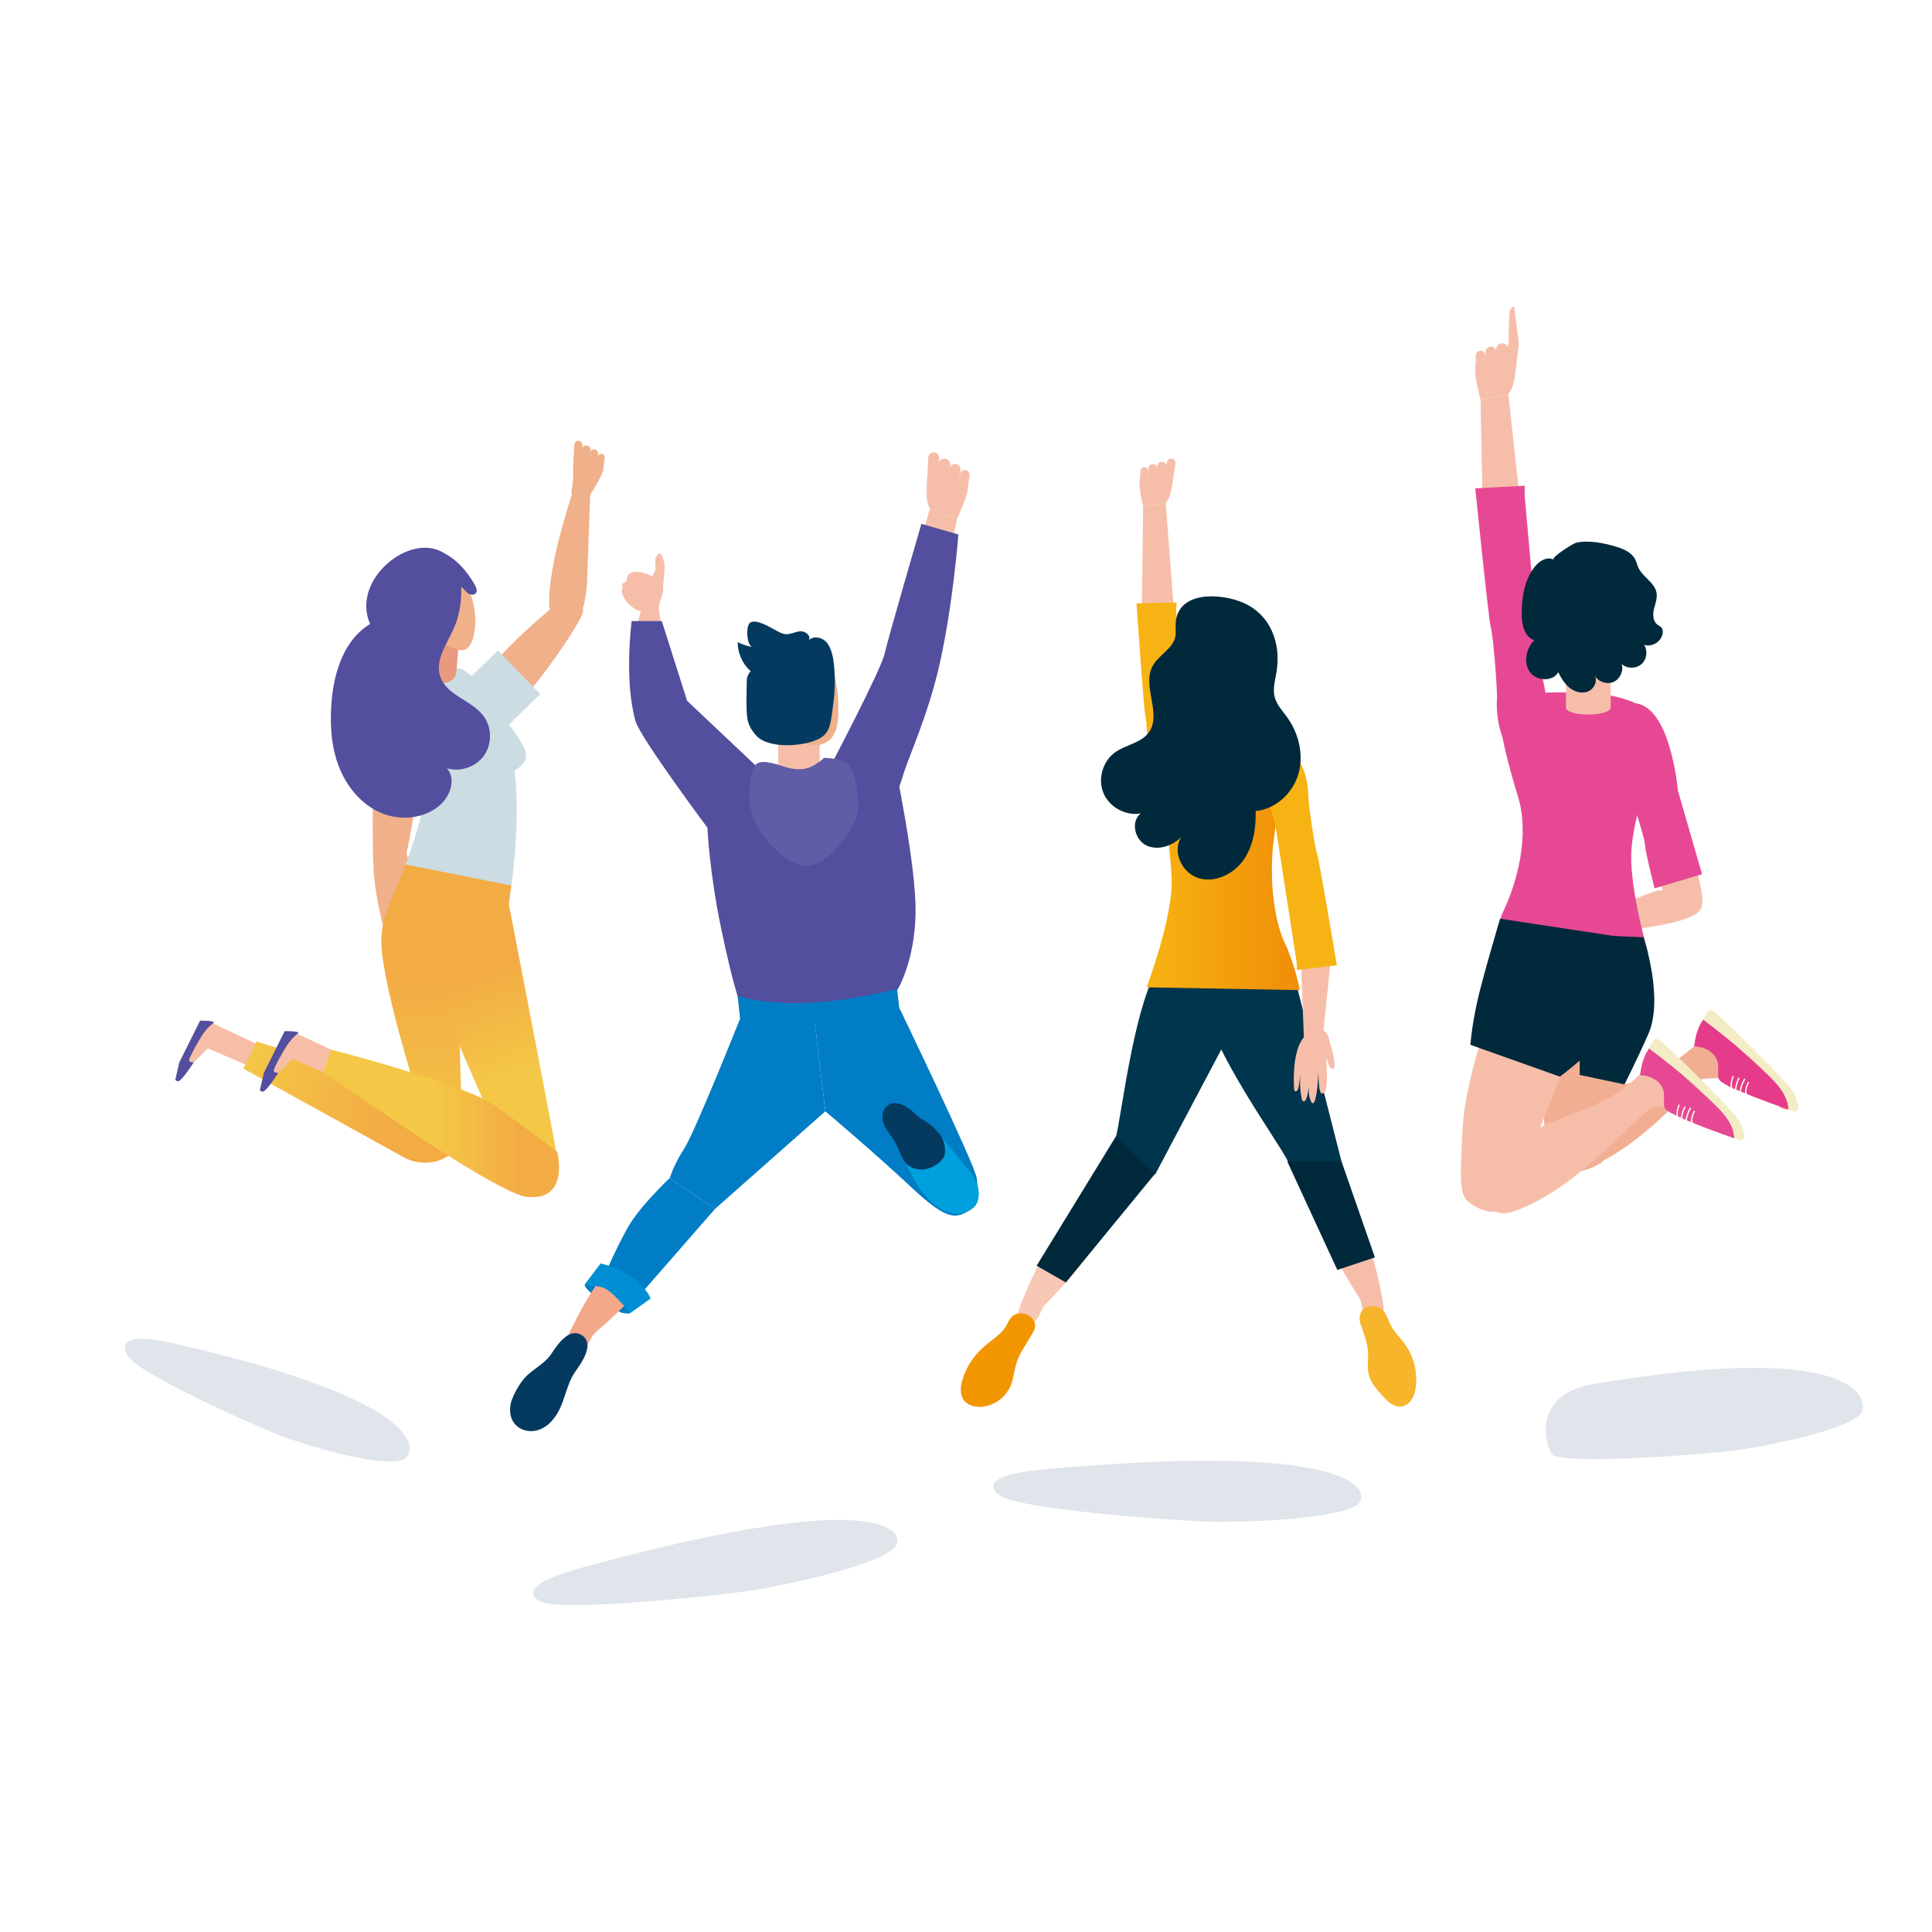 <?xml version="1.0" standalone="no"?><!DOCTYPE svg PUBLIC "-//W3C//DTD SVG 1.1//EN" "http://www.w3.org/Graphics/SVG/1.1/DTD/svg11.dtd"><svg height="1100" node-id="1" sillyvg="true" template-height="1100" template-width="1100" version="1.1" viewBox="0 0 1100 1100" width="1100" xmlns="http://www.w3.org/2000/svg" xmlns:xlink="http://www.w3.org/1999/xlink"><defs node-id="238"><linearGradient gradientUnits="userSpaceOnUse" id="SVGID_1_" node-id="41" spreadMethod="pad" x1="652.827" x2="740.013" y1="490.125" y2="490.125"><stop offset="0.003" stop-color="#f7b313"></stop><stop offset="0.999" stop-color="#f08d08"></stop></linearGradient><linearGradient gradientUnits="userSpaceOnUse" id="SVGID_3_" node-id="150" spreadMethod="pad" x1="242.802" x2="239.063" y1="664.61" y2="551.7"><stop offset="0" stop-color="#f4c846"></stop><stop offset="0.997" stop-color="#f3ab44"></stop></linearGradient><linearGradient gradientTransform="matrix(-0.359 0.933 -0.933 -0.359 297.07 1147.038)" gradientUnits="userSpaceOnUse" id="SVGID_4_" node-id="154" spreadMethod="pad" x1="-445.57" x2="-448.686" y1="346.143" y2="252.011"><stop offset="0" stop-color="#f4c846"></stop><stop offset="0.997" stop-color="#f3ab44"></stop></linearGradient><linearGradient gradientUnits="userSpaceOnUse" id="SVGID_5_" node-id="159" spreadMethod="pad" x1="302.582" x2="267.269" y1="638.613" y2="535.959"><stop offset="0.223" stop-color="#f4c846"></stop><stop offset="0.843" stop-color="#f3ab44"></stop></linearGradient><linearGradient gradientTransform="matrix(-0.329 0.944 -0.944 -0.329 401.07 1041.166)" gradientUnits="userSpaceOnUse" id="SVGID_6_" node-id="166" spreadMethod="pad" x1="-322.238" x2="-349.103" y1="296.054" y2="217.957"><stop offset="0.223" stop-color="#f4c846"></stop><stop offset="0.843" stop-color="#f3ab44"></stop></linearGradient><linearGradient gradientUnits="userSpaceOnUse" id="SVGID_7_" node-id="171" spreadMethod="pad" x1="282.324" x2="268.889" y1="442.521" y2="479.542"><stop offset="0" stop-color="#f4c846"></stop><stop offset="0.997" stop-color="#f3ab44"></stop></linearGradient></defs><g node-id="776"><path d="M 907.08 788.05 C 869.44 794.43 881.01 827.28 884.52 828.70 C 897.10 833.77 971.34 828.11 989.77 825.58 C 1001.28 824.00 1049.10 815.31 1059.15 805.27 C 1064.64 799.80 1063.75 761.47 907.08 788.05 Z" fill="#3b5a80" fill-opacity="0.16" fill-rule="nonzero" group-id="1" node-id="281" stroke="none" target-height="72.3" target-width="195.2" target-x="869.44" target-y="761.47"></path></g><g node-id="777"><g node-id="781"><g node-id="785"><g node-id="796"><path d="M 787.39 741.63 C 787.91 744.60 788.24 748.15 786.00 750.17 C 783.46 752.46 779.13 751.03 777.08 748.29 C 775.03 745.55 775.62 741.54 773.77 738.66 C 763.79 723.05 752.91 704.16 747.74 684.82 C 747.07 682.31 746.60 679.63 747.33 677.14 C 748.06 674.65 750.32 672.43 752.92 672.55 C 754.91 672.64 756.59 673.99 758.03 675.36 C 776.81 693.11 783.11 717.02 787.39 741.63 Z" fill="#f6bea9" fill-rule="nonzero" group-id="2,6,10,21" node-id="292" stroke="none" target-height="80.03" target-width="41.64" target-x="746.6" target-y="672.43"></path><g node-id="818"><path d="M 776.56 747.21 C 774.28 750.70 776.25 755.26 777.74 759.15 C 779.62 764.06 780.66 769.30 780.79 774.56 C 780.86 777.37 780.68 780.21 781.27 782.96 C 781.87 785.71 783.41 788.43 785.96 789.59 C 787.23 790.17 788.66 790.32 790.05 790.43 C 793.18 790.66 796.48 790.65 799.23 789.14 C 803.97 786.53 805.47 780.13 804.12 774.89 C 802.77 769.65 799.24 765.30 795.87 761.07 C 794.13 758.89 792.38 756.69 790.96 754.28 C 789.70 752.16 789.23 748.99 787.77 747.11 C 785.22 743.83 778.93 743.59 776.56 747.21 Z" fill="#f7c7b3" fill-rule="nonzero" group-id="2,6,10,21,43" node-id="296" stroke="none" target-height="47.07" target-width="31.19" target-x="774.28" target-y="743.59"></path><g node-id="838"><path d="M 796.72 795.57 C 797.50 796.89 797.90 798.76 796.80 799.82 C 795.62 800.96 793.54 800.27 792.50 799.00 C 791.46 797.73 791.04 796.07 790.22 794.65 C 789.38 793.19 788.12 792.02 787.07 790.70 C 786.67 790.20 786.29 789.64 786.23 789.00 C 785.88 785.49 790.94 786.42 792.41 787.96 C 794.08 789.71 795.46 793.45 796.72 795.57 Z" fill="#f7c3b0" fill-rule="nonzero" group-id="2,6,10,21,43,63" node-id="300" stroke="none" target-height="15.47" target-width="12.02" target-x="785.88" target-y="785.49"></path><path d="M 799.92 795.29 C 800.46 796.29 801.36 797.46 802.46 797.16 C 803.57 796.85 803.72 795.35 803.64 794.20 C 804.72 794.11 805.53 792.83 805.14 791.81 C 805.04 791.55 804.87 791.30 804.84 791.02 C 804.78 790.47 805.22 790.01 805.46 789.52 C 805.99 788.41 805.46 787.12 805.40 785.90 C 805.35 784.90 805.62 783.92 805.74 782.93 C 806.01 780.71 805.52 778.40 804.36 776.49 C 804.03 776.48 803.85 776.86 803.77 777.18 C 803.43 778.59 803.35 780.04 803.05 781.46 C 802.75 782.87 802.18 784.30 801.07 785.23 C 799.88 786.23 796.55 786.88 796.57 788.78 C 796.58 789.77 797.64 791.06 798.09 791.90 C 798.70 793.02 799.31 794.15 799.92 795.29 Z" fill="#f7c3b0" fill-rule="nonzero" group-id="2,6,10,21,43,63" node-id="302" stroke="none" target-height="20.98" target-width="9.46" target-x="796.55" target-y="776.48"></path></g></g><path d="M 778.76 743.98 C 781.95 742.84 785.76 744.04 787.93 746.65 C 789.68 748.76 790.37 751.53 791.57 754.00 C 793.60 758.15 797.09 761.38 799.80 765.12 C 804.83 772.06 807.14 780.93 806.13 789.45 C 805.82 792.02 805.21 794.60 803.80 796.78 C 802.40 798.95 800.11 800.66 797.53 800.87 C 793.41 801.21 790.01 797.89 787.23 794.84 C 783.80 791.07 780.25 787.06 779.16 782.09 C 778.36 778.40 779.01 774.56 778.91 770.78 C 778.75 764.85 776.60 759.55 774.70 754.04 C 773.31 750.04 774.24 745.60 778.76 743.98 Z" fill="#f7b52c" fill-rule="nonzero" group-id="2,6,10,21" node-id="306" stroke="none" target-height="58.37" target-width="33.83" target-x="773.31" target-y="742.84"></path></g><g node-id="797"><path d="M 580.95 743.20 C 579.84 746.01 578.80 749.41 580.58 751.84 C 582.61 754.60 587.14 754.08 589.70 751.81 C 592.26 749.54 592.50 745.50 594.89 743.05 C 607.83 729.78 622.31 713.49 631.28 695.60 C 632.45 693.28 633.45 690.75 633.24 688.16 C 633.03 685.57 631.26 682.95 628.70 682.53 C 626.74 682.21 624.81 683.20 623.12 684.24 C 601.14 697.83 590.12 719.97 580.95 743.20 Z" fill="#f7c8b5" fill-rule="nonzero" group-id="2,6,10,22" node-id="311" stroke="none" target-height="72.39" target-width="54.65" target-x="578.8" target-y="682.21"></path><g node-id="819"><path d="M 588.12 752.30 C 589.60 756.20 586.70 760.23 584.41 763.71 C 581.52 768.11 579.39 773.00 578.14 778.11 C 577.47 780.84 577.04 783.66 575.87 786.21 C 574.70 788.77 572.61 791.10 569.86 791.69 C 568.49 791.98 567.07 791.83 565.69 791.63 C 562.59 791.19 559.36 790.47 557.00 788.41 C 552.93 784.85 552.84 778.27 555.27 773.45 C 557.71 768.62 562.08 765.12 566.29 761.72 C 568.46 759.97 570.63 758.18 572.54 756.14 C 574.22 754.34 575.36 751.34 577.19 749.82 C 580.38 747.15 586.58 748.26 588.12 752.30 Z" fill="#f7c7b3" fill-rule="nonzero" group-id="2,6,10,22,44" node-id="315" stroke="none" target-height="44.83" target-width="36.76" target-x="552.84" target-y="747.15"></path><g node-id="839"><path d="M 558.09 795.23 C 557.04 796.35 556.25 798.09 557.11 799.36 C 558.02 800.72 560.20 800.49 561.49 799.48 C 562.78 798.46 563.54 796.93 564.65 795.72 C 565.79 794.48 567.26 793.60 568.57 792.54 C 569.07 792.13 569.56 791.67 569.76 791.06 C 570.85 787.70 565.71 787.53 563.94 788.72 C 561.92 790.07 559.77 793.42 558.09 795.23 Z" fill="#f7c3b0" fill-rule="nonzero" group-id="2,6,10,22,44,64" node-id="319" stroke="none" target-height="13.19" target-width="14.6" target-x="556.25" target-y="787.53"></path><path d="M 555.02 794.26 C 554.28 795.12 553.15 796.08 552.14 795.54 C 551.12 795.00 551.30 793.51 551.62 792.40 C 550.58 792.08 550.07 790.66 550.67 789.75 C 550.82 789.51 551.04 789.31 551.13 789.05 C 551.31 788.53 550.97 787.99 550.84 787.45 C 550.56 786.26 551.35 785.11 551.68 783.93 C 551.94 782.97 551.89 781.95 551.98 780.95 C 552.19 778.72 553.16 776.57 554.70 774.95 C 555.02 775.01 555.12 775.42 555.13 775.75 C 555.16 777.20 554.93 778.64 554.92 780.08 C 554.91 781.53 555.17 783.04 556.05 784.19 C 557.00 785.42 560.12 786.77 559.69 788.62 C 559.47 789.59 558.16 790.62 557.54 791.34 C 556.70 792.31 555.86 793.29 555.02 794.26 Z" fill="#f7c3b0" fill-rule="nonzero" group-id="2,6,10,22,44,64" node-id="321" stroke="none" target-height="21.13" target-width="10.05" target-x="550.07" target-y="774.95"></path></g></g><path d="M 586.26 749.34 C 588.22 750.62 589.57 752.93 589.35 755.26 C 589.21 756.66 588.54 757.95 587.84 759.18 C 584.58 764.92 580.45 770.29 578.55 776.62 C 577.37 780.55 577.10 784.74 575.61 788.55 C 573.00 795.20 566.52 800.16 559.42 800.93 C 555.50 801.36 551.11 800.36 548.77 797.19 C 546.31 793.85 546.82 789.19 548.06 785.23 C 550.29 778.12 554.54 771.66 560.18 766.81 C 564.43 763.15 569.56 760.26 572.51 755.49 C 573.48 753.92 574.19 752.18 575.26 750.67 C 577.80 747.09 582.71 747.01 586.26 749.34 Z" fill="#f29600" fill-rule="nonzero" group-id="2,6,10,22" node-id="325" stroke="none" target-height="54.35" target-width="43.26" target-x="546.31" target-y="747.01"></path></g><g node-id="798"><path d="M 732.88 539.95 L 763.79 661.22 C 763.79 661.22 737.54 671.22 733.23 661.19 C 728.94 651.16 679.82 584.99 685.32 561.36 C 690.82 537.72 732.88 539.95 732.88 539.95 Z" fill="#00354e" fill-rule="nonzero" group-id="2,6,10,23" node-id="330" stroke="none" target-height="133.5" target-width="83.97" target-x="679.82" target-y="537.72"></path><path d="M 716.25 558.07 L 657.71 668.68 C 657.71 668.68 631.54 658.46 635.09 648.13 C 638.64 637.82 646.70 555.80 666.64 541.99 C 686.59 528.17 716.25 558.07 716.25 558.07 Z" fill="#00354e" fill-rule="nonzero" group-id="2,6,10,23" node-id="332" stroke="none" target-height="140.51" target-width="84.71" target-x="631.54" target-y="528.17"></path><path d="M 763.79 661.22 L 782.81 715.91 L 761.41 723.04 L 732.88 661.22 Z" fill="#00293c" fill-rule="nonzero" group-id="2,6,10,23" node-id="334" stroke="none" target-height="61.82" target-width="49.93" target-x="732.88" target-y="661.22"></path><path d="M 657.58 668.35 L 606.86 730.18 L 590.21 720.66 L 635.39 646.95 Z" fill="#00293c" fill-rule="nonzero" group-id="2,6,10,23" node-id="336" stroke="none" target-height="83.23" target-width="67.37" target-x="590.21" target-y="646.95"></path></g></g><g node-id="786"><g node-id="799"><g node-id="820"><path d="M 663.73 286.32 L 650.85 288.50 L 650.06 351.31 L 651.74 352.85 C 655.77 356.55 662.23 355.38 664.70 350.50 L 668.29 346.56 L 663.73 286.32 Z" fill="#f6bea9" fill-rule="nonzero" group-id="2,6,11,24,45" node-id="346" stroke="none" target-height="70.23" target-width="18.23" target-x="650.06" target-y="286.32"></path><g node-id="840"><path d="M 668.08 271.46 C 668.08 271.46 667.29 277.80 666.30 281.37 C 665.31 284.94 663.72 286.32 663.72 286.32 L 650.84 288.50 C 650.84 288.50 648.86 279.78 648.86 276.41 C 648.86 273.04 648.86 272.45 650.05 271.46 C 651.24 270.47 663.52 269.28 665.31 269.48 C 667.09 269.67 668.08 271.46 668.08 271.46 Z" fill="#f6bea9" fill-rule="nonzero" group-id="2,6,11,24,45,65" node-id="350" stroke="none" target-height="19.22" target-width="19.22" target-x="648.86" target-y="269.28"></path><path d="M 663.08 271.58 L 667.90 272.35 L 669.25 263.90 C 669.46 262.57 668.56 261.32 667.22 261.11 L 667.22 261.11 C 665.89 260.90 664.64 261.80 664.43 263.14 L 663.08 271.58 Z" fill="#f6bea9" fill-rule="nonzero" group-id="2,6,11,24,45,65" node-id="352" stroke="none" target-height="11.45" target-width="6.38" target-x="663.08" target-y="260.9"></path><path d="M 648.76 276.22 L 653.05 276.53 L 653.65 268.30 C 653.74 267.11 652.85 266.08 651.66 266.00 L 651.66 266.00 C 650.47 265.91 649.44 266.80 649.36 267.99 L 648.76 276.22 Z" fill="#f6bea9" fill-rule="nonzero" group-id="2,6,11,24,45,65" node-id="354" stroke="none" target-height="10.62" target-width="4.98" target-x="648.76" target-y="265.91"></path><path d="M 658.21 273.05 L 663.65 273.48 L 664.25 265.83 C 664.37 264.33 663.25 263.02 661.74 262.90 L 661.74 262.90 C 660.24 262.78 658.93 263.90 658.81 265.41 L 658.21 273.05 Z" fill="#f6bea9" fill-rule="nonzero" group-id="2,6,11,24,45,65" node-id="356" stroke="none" target-height="10.7" target-width="6.16" target-x="658.21" target-y="262.78"></path><path d="M 653.15 274.34 L 658.04 274.80 L 658.78 266.88 C 658.91 265.53 657.92 264.33 656.57 264.21 L 656.57 264.21 C 655.22 264.08 654.02 265.07 653.90 266.42 L 653.15 274.34 Z" fill="#f6bea9" fill-rule="nonzero" group-id="2,6,11,24,45,65" node-id="358" stroke="none" target-height="10.72" target-width="5.76" target-x="653.15" target-y="264.08"></path></g></g><path d="M 674.20 427.47 L 669.71 347.70 L 669.89 343.08 L 647.08 343.52 C 647.08 343.52 651.28 405.11 652.16 408.12 C 653.03 411.12 654.34 436.94 653.83 441.54 C 653.32 446.13 653.41 469.26 668.67 467.54 C 683.94 465.83 674.20 427.47 674.20 427.47 Z" fill="#f7b313" fill-rule="nonzero" group-id="2,6,11,24" node-id="362" stroke="none" target-height="126.18" target-width="36.86" target-x="647.08" target-y="343.08"></path></g><path d="M 689.13 416.52 C 689.13 416.52 716.32 417.36 722.85 419.79 C 729.38 422.21 729.01 452.60 725.63 475.17 C 722.24 497.74 724.92 522.74 731.37 536.62 C 737.82 550.50 740.02 563.73 740.02 563.73 L 652.83 562.14 C 652.83 562.14 667.81 522.46 667.09 500.91 C 666.37 479.35 658.74 430.30 659.04 425.45 C 659.33 420.60 683.14 416.72 689.13 416.52 Z" fill="url(#SVGID_1_)" fill-rule="nonzero" group-id="2,6,11" node-id="365" stroke="none" target-height="147.21" target-width="87.19" target-x="652.83" target-y="416.52"></path><path d="M 742.56 595.74 L 753.07 591.15 L 758.90 534.85 L 757.34 533.20 C 753.58 529.22 747.05 529.94 744.24 534.64 L 740.38 538.32 L 742.56 595.74 Z" fill="#f6bea9" fill-rule="nonzero" group-id="2,6,11,25,46,66" node-id="373" stroke="none" target-height="66.52" target-width="18.52" target-x="740.38" target-y="529.22"></path><path d="M 736.78 619.81 C 736.81 620.38 736.93 621.08 737.46 621.29 C 738.26 621.62 738.90 620.58 739.15 619.76 C 739.82 617.52 739.94 613.94 740.61 611.69 C 739.74 616.15 740.37 622.13 741.38 626.56 C 744.15 629.50 745.19 619.31 745.60 615.27 C 745.07 619.47 744.61 624.03 746.76 627.68 C 749.18 630.73 750.52 617.30 750.59 610.14 C 750.78 614.01 750.86 622.50 752.45 622.48 C 756.91 623.79 755.28 608.54 755.09 601.97 C 755.45 603.62 756.74 607.12 757.37 607.78 C 759.67 610.23 760.12 606.47 759.80 604.45 C 758.92 598.78 757.81 595.74 756.31 590.20 C 756.16 589.66 754.94 587.82 754.54 587.42 C 754.07 586.95 753.38 586.80 752.72 586.72 C 736.63 584.84 736.20 608.74 736.78 619.81 Z" fill="#f6bea9" fill-rule="nonzero" group-id="2,6,11,25,46" node-id="376" stroke="none" target-height="45.89" target-width="23.92" target-x="736.2" target-y="584.84"></path><path d="M 726.00 468.71 L 738.22 547.67 L 738.49 552.29 L 761.15 549.63 C 761.15 549.63 750.98 488.74 749.81 485.83 C 748.65 482.92 744.84 457.36 744.90 452.73 C 744.96 448.11 742.62 425.10 727.60 428.29 C 712.58 431.48 726.00 468.71 726.00 468.71 Z" fill="#f7b313" fill-rule="nonzero" group-id="2,6,11,25" node-id="379" stroke="none" target-height="127.19" target-width="48.57" target-x="712.58" target-y="425.1"></path></g><path d="M 726.84 382.32 C 726.10 387.06 724.56 391.90 725.68 396.57 C 726.77 401.14 730.20 404.70 732.94 408.52 C 739.55 417.75 742.42 429.93 739.21 440.82 C 736.00 451.71 726.22 460.74 714.92 461.75 C 715.17 471.54 713.59 481.78 707.91 489.77 C 702.23 497.75 691.73 502.83 682.36 499.96 C 673.00 497.08 667.14 484.77 672.55 476.60 C 667.36 481.76 659.08 484.51 652.53 481.26 C 645.97 478.01 643.68 467.57 649.51 463.15 C 640.94 464.67 631.65 459.62 628.28 451.59 C 624.91 443.57 627.80 433.39 634.89 428.34 C 641.02 423.97 649.75 423.08 654.13 416.96 C 661.62 406.49 650.15 390.77 656.15 379.38 C 659.51 373.00 667.76 369.53 669.18 362.46 C 669.70 359.88 669.18 357.21 669.38 354.59 C 670.80 335.95 695.82 337.84 707.96 343.23 C 723.08 349.92 729.46 365.61 726.84 382.32 Z" fill="#00293c" fill-rule="nonzero" group-id="2,6,12" node-id="385" stroke="none" target-height="166.88" target-width="117.51" target-x="624.91" target-y="335.95"></path></g><g node-id="782"><path d="M 542.44 614.77 C 542.49 614.82 542.54 614.87 542.59 614.92" fill="#f7c7b3" fill-rule="nonzero" group-id="2,7" node-id="391" stroke="none" target-height="0.15" target-width="0.15" target-x="542.44" target-y="614.77"></path><g node-id="788"><g node-id="801"><g node-id="822"><g node-id="842"><path d="M 353.35 747.19 C 354.26 747.58 357.70 748.14 358.61 747.74 C 359.49 747.35 358.73 746.46 358.66 745.50 C 358.59 744.54 358.14 743.65 357.68 742.81 C 355.13 738.12 352.02 733.50 347.46 730.76 C 344.71 729.11 341.36 728.29 338.17 728.70 C 336.89 728.87 333.64 730.01 333.01 731.27 C 332.59 732.10 334.11 733.89 335.36 735.08 C 340.99 740.40 345.81 743.94 353.35 747.19 Z" fill="#007dc5" fill-rule="nonzero" group-id="2,7,13,26,47,67" node-id="401" stroke="none" target-height="19.85" target-width="26.9" target-x="332.59" target-y="728.29"></path><g node-id="851"><path d="M 324.71 757.66 C 323.34 760.44 321.97 763.84 323.60 766.49 C 325.44 769.49 330.13 769.34 332.95 767.23 C 335.77 765.12 336.36 760.99 339.01 758.68 C 353.40 746.17 369.63 730.69 380.35 713.10 C 381.74 710.82 382.99 708.31 382.99 705.63 C 382.99 702.96 381.41 700.12 378.81 699.47 C 376.82 698.98 374.77 699.83 372.95 700.76 C 349.26 712.84 336.09 734.61 324.71 757.66 Z" fill="#f3a88a" fill-rule="nonzero" group-id="2,7,13,26,47,67,76" node-id="405" stroke="none" target-height="70.51" target-width="61.02" target-x="321.97" target-y="698.98"></path><g node-id="853"><path d="M 333.78 766.32 C 334.49 770.22 331.75 774.35 329.14 777.76 C 325.86 782.06 323.31 786.93 321.65 792.08 C 320.76 794.83 320.12 797.69 318.73 800.23 C 317.34 802.77 315.03 805.01 312.17 805.41 C 310.74 805.61 309.30 805.35 307.89 805.05 C 304.74 804.37 301.48 803.40 299.21 801.11 C 295.29 797.16 294.54 789.51 298.53 785.62 C 302.52 781.73 307.03 778.14 311.59 774.96 C 313.94 773.32 315.41 771.07 317.51 769.11 C 319.37 767.38 320.76 764.39 322.74 762.96 C 326.21 760.47 332.98 761.94 333.78 766.32 Z" fill="#f7c7b3" fill-rule="nonzero" group-id="2,7,13,26,47,67,76,78" node-id="409" stroke="none" target-height="45.14" target-width="39.95" target-x="294.54" target-y="760.47"></path><g node-id="855"><path d="M 299.82 808.20 C 298.67 809.27 297.73 811.00 298.51 812.37 C 299.35 813.84 301.60 813.76 302.99 812.81 C 304.39 811.86 305.28 810.34 306.50 809.18 C 307.76 807.99 309.34 807.19 310.75 806.20 C 311.29 805.82 311.83 805.38 312.08 804.77 C 313.45 801.40 308.18 800.85 306.28 801.95 C 304.13 803.18 301.68 806.47 299.82 808.20 Z" fill="#f7c3b0" fill-rule="nonzero" group-id="2,7,13,26,47,67,76,78,80" node-id="413" stroke="none" target-height="12.99" target-width="15.72" target-x="297.73" target-y="800.85"></path><path d="M 296.74 806.99 C 295.91 807.82 294.69 808.72 293.69 808.09 C 292.68 807.46 292.97 805.94 293.39 804.83 C 292.35 804.43 291.92 802.93 292.60 802.04 C 292.78 801.81 293.01 801.62 293.12 801.35 C 293.34 800.83 293.03 800.25 292.94 799.68 C 292.74 798.44 293.64 797.31 294.05 796.12 C 294.39 795.15 294.41 794.10 294.58 793.09 C 294.96 790.82 296.11 788.68 297.81 787.13 C 298.14 787.21 298.21 787.65 298.19 787.98 C 298.12 789.47 297.77 790.93 297.66 792.41 C 297.55 793.89 297.70 795.47 298.52 796.71 C 299.40 798.04 302.51 799.65 301.93 801.52 C 301.63 802.50 300.21 803.46 299.52 804.16 C 298.61 805.10 297.68 806.04 296.74 806.99 Z" fill="#f7c3b0" fill-rule="nonzero" group-id="2,7,13,26,47,67,76,78,80" node-id="415" stroke="none" target-height="21.59" target-width="10.59" target-x="291.92" target-y="787.13"></path></g></g></g><path d="M 421.37 580.01 C 421.37 580.01 395.52 644.82 389.70 653.72 C 383.87 662.62 381.32 670.74 381.32 670.74 L 407.20 688.21 L 469.91 632.74 L 463.29 577.19 L 421.37 580.01 Z" fill="#007dc5" fill-rule="nonzero" group-id="2,7,13,26,47,67" node-id="420" stroke="none" target-height="111.02" target-width="88.59" target-x="381.32" target-y="577.19"></path><path d="M 381.32 670.74 C 381.32 670.74 364.39 686.63 357.50 698.78 C 350.61 710.93 343.67 727.35 343.67 727.35 L 360.00 742.24 L 407.20 688.20 L 381.32 670.74 Z" fill="#007dc5" fill-rule="nonzero" group-id="2,7,13,26,47,67" node-id="422" stroke="none" target-height="71.5" target-width="63.53" target-x="343.67" target-y="670.74"></path><path d="M 341.94 719.37 C 341.94 719.37 351.70 721.33 360.19 727.56 C 368.67 733.79 370.44 739.32 370.44 739.32 L 358.71 747.73 C 358.71 747.73 348.49 734.14 342.39 732.83 C 336.29 731.53 332.90 731.32 332.90 731.32 L 341.94 719.37 Z" fill="#008fd4" fill-rule="nonzero" group-id="2,7,13,26,47,67" node-id="424" stroke="none" target-height="28.36" target-width="37.54" target-x="332.9" target-y="719.37"></path><path d="M 332.16 760.85 C 334.74 762.88 334.61 766.45 334.37 767.68 C 333.08 774.51 327.34 780.60 325.70 783.92 C 321.11 793.22 320.90 801.64 313.92 809.30 C 311.30 812.18 307.73 814.28 303.86 814.74 C 299.99 815.20 295.86 813.88 293.28 810.96 C 289.93 807.16 289.70 801.34 291.56 796.62 C 293.42 791.91 296.66 786.20 300.42 782.81 C 304.18 779.42 309.86 776.11 312.97 772.11 C 315.67 768.63 323.42 753.98 332.16 760.85 Z" fill="#053a60" fill-rule="nonzero" group-id="2,7,13,26,47,67" node-id="426" stroke="none" target-height="61.22" target-width="45.04" target-x="289.7" target-y="753.98"></path></g></g><g node-id="823"><path d="M 463.30 577.18 L 510.35 570.31 C 510.35 570.31 555.56 664.03 556.09 670.76 C 556.61 677.50 559.58 684.88 552.18 689.06 C 544.78 693.25 540.46 696.25 519.31 676.40 C 498.16 656.55 469.92 632.73 469.92 632.73 L 463.30 577.18 Z" fill="#007dc5" fill-rule="nonzero" group-id="2,7,13,26,48" node-id="432" stroke="none" target-height="125.94" target-width="96.28" target-x="463.3" target-y="570.31"></path><g node-id="843"><path d="M 529.63 683.71 C 533.40 687.46 538.19 690.50 543.48 690.94 C 548.78 691.38 554.54 688.68 556.51 683.74 C 557.85 680.38 557.30 676.50 555.83 673.19 C 554.36 669.88 552.05 667.03 549.77 664.23 C 544.35 657.58 538.94 650.93 533.52 644.27 C 526.62 635.80 511.98 644.16 513.58 654.21 C 515.15 664.06 522.68 676.81 529.63 683.71 Z" fill="#009fde" fill-rule="nonzero" group-id="2,7,13,26,48,68" node-id="436" stroke="none" target-height="55.58" target-width="45.87" target-x="511.98" target-y="635.8"></path><g node-id="852"><g node-id="854"><path d="M 506.78 645.19 C 508.71 647.85 510.91 650.40 512.08 653.48 C 512.76 655.27 513.14 657.31 514.55 658.61 C 516.21 660.14 518.87 660.12 520.92 659.17 C 522.97 658.22 524.55 656.51 526.08 654.84 C 527.65 653.13 529.22 651.42 530.78 649.71 C 532.15 648.22 533.62 646.31 533.02 644.38 C 532.62 643.09 531.41 642.25 530.27 641.52 C 525.49 638.42 514.63 628.13 508.66 628.99 C 499.81 630.27 504.14 640.66 506.78 645.19 Z" fill="#f7c7b3" fill-rule="nonzero" group-id="2,7,13,26,48,68,77,79" node-id="442" stroke="none" target-height="32.01" target-width="33.81" target-x="499.81" target-y="628.13"></path><path d="M 524.42 657.78 C 524.28 657.55 524.10 657.33 523.90 657.15 C 520.90 654.43 515.58 657.50 518.11 661.29 C 520.66 665.12 526.94 661.86 524.42 657.78 Z" fill="#f7c7b3" fill-rule="nonzero" group-id="2,7,13,26,48,68,77,79" node-id="444" stroke="none" target-height="10.69" target-width="11.36" target-x="515.58" target-y="654.43"></path><path d="M 523.55 655.86 C 523.93 656.38 524.35 656.91 524.91 657.23 C 526.24 658.01 528.17 657.32 528.78 655.91 C 529.39 654.50 528.64 652.68 527.24 652.03 C 526.42 651.65 525.41 651.66 524.62 652.12 C 523.84 652.58 523.32 653.49 523.39 654.39" fill="#f7c7b3" fill-rule="nonzero" group-id="2,7,13,26,48,68,77,79" node-id="446" stroke="none" target-height="6.36" target-width="6.07" target-x="523.32" target-y="651.65"></path><path d="M 527.83 651.82 C 528.10 652.19 528.39 652.56 528.79 652.79 C 529.73 653.34 531.08 652.86 531.51 651.86 C 531.94 650.87 531.41 649.58 530.43 649.13 C 529.85 648.86 529.14 648.87 528.59 649.19 C 528.04 649.51 527.67 650.15 527.73 650.79" fill="#f7c7b3" fill-rule="nonzero" group-id="2,7,13,26,48,68,77,79" node-id="448" stroke="none" target-height="4.48" target-width="4.27" target-x="527.67" target-y="648.86"></path><path d="M 530.16 649.25 C 530.43 649.62 530.72 649.99 531.12 650.22 C 532.06 650.77 533.41 650.29 533.84 649.29 C 534.27 648.30 533.74 647.01 532.76 646.56 C 532.18 646.29 531.47 646.30 530.92 646.62 C 530.37 646.94 530.00 647.58 530.06 648.22" fill="#f7c7b3" fill-rule="nonzero" group-id="2,7,13,26,48,68,77,79" node-id="450" stroke="none" target-height="4.48" target-width="4.27" target-x="530" target-y="646.29"></path><path d="M 530.81 646.66 C 531.08 647.03 531.37 647.40 531.77 647.63 C 532.71 648.18 534.06 647.70 534.49 646.70 C 534.92 645.71 534.39 644.42 533.41 643.97 C 532.83 643.70 532.12 643.71 531.57 644.03 C 531.02 644.35 530.65 644.99 530.71 645.63" fill="#f7c7b3" fill-rule="nonzero" group-id="2,7,13,26,48,68,77,79" node-id="452" stroke="none" target-height="4.48" target-width="4.27" target-x="530.65" target-y="643.7"></path></g><path d="M 503.45 640.70 C 505.05 644.09 507.70 646.87 509.53 650.15 C 512.12 654.79 513.22 660.60 517.49 663.77 C 520.33 665.87 524.67 666.36 528.08 665.41 C 531.49 664.46 534.60 662.50 536.80 659.74 C 538.33 657.81 539.01 653.37 536.11 647.28 C 535.05 645.06 529.83 639.99 526.28 638.01 C 523.61 636.52 522.75 635.90 520.61 633.72 C 518.46 631.54 515.77 629.76 512.91 628.68 C 504.71 625.60 500.19 633.81 503.45 640.70 Z" fill="#053a60" fill-rule="nonzero" group-id="2,7,13,26,48,68,77" node-id="455" stroke="none" target-height="40.76" target-width="38.82" target-x="500.19" target-y="625.6"></path></g></g></g></g><g node-id="802"><g node-id="824"><path d="M 365.20 346.78 C 364.50 348.78 358.18 371.15 360.69 384.58 C 363.20 398.01 365.46 405.63 365.46 405.63 L 388.02 395.65 C 388.02 395.65 377.10 359.66 376.17 353.95 C 375.24 348.24 374.93 345.89 374.93 345.89 L 365.20 346.78 Z" fill="#f6bea9" fill-rule="nonzero" group-id="2,7,13,27,49" node-id="465" stroke="none" target-height="59.74" target-width="29.84" target-x="358.18" target-y="345.89"></path><g node-id="844"><path d="M 373.28 317.84 C 372.96 319.14 373.12 322.53 373.35 323.19 C 373.59 323.86 370.86 329.17 370.86 329.17 L 377.56 333.95 C 377.56 333.95 378.46 324.08 378.43 322.29 C 378.40 320.50 377.09 315.91 375.96 315.26 C 374.84 314.61 373.50 316.94 373.28 317.84 Z" fill="#f6bea9" fill-rule="nonzero" group-id="2,7,13,27,49,69" node-id="469" stroke="none" target-height="19.34" target-width="7.6" target-x="370.86" target-y="314.61"></path><path d="M 355.90 331.54 C 355.55 331.77 355.09 331.82 354.75 332.08 C 353.77 332.84 354.65 334.44 354.32 335.64 C 354.22 336.02 353.99 336.36 353.94 336.74 C 353.88 337.15 354.02 337.56 354.17 337.94 C 355.53 341.43 358.03 344.46 361.20 346.45 C 362.21 347.08 363.30 347.62 364.47 347.85 C 365.45 348.04 366.46 348.00 367.45 347.95 C 370.02 347.81 372.58 347.55 375.12 347.16 C 374.86 344.34 376.18 341.66 377.00 338.96 C 377.83 336.26 378.04 332.95 376.04 330.95 C 375.40 330.31 374.60 329.88 373.80 329.45 C 371.32 328.12 368.82 326.77 366.08 326.10 C 363.80 325.54 360.23 325.25 358.18 326.73 C 356.49 327.95 357.45 330.51 355.90 331.54 Z" fill="#f6bea9" fill-rule="nonzero" group-id="2,7,13,27,49,69" node-id="471" stroke="none" target-height="22.79" target-width="24.27" target-x="353.77" target-y="325.25"></path></g></g><g node-id="825"><path d="M 529.51 289.53 L 544.82 295.58 L 529.39 373.23 L 526.92 374.69 C 520.98 378.20 513.33 375.07 511.55 368.40 L 508.15 362.60 L 529.51 289.53 Z" fill="#f6bea9" fill-rule="nonzero" group-id="2,7,13,27,50" node-id="477" stroke="none" target-height="88.67" target-width="36.67" target-x="508.15" target-y="289.53"></path><g node-id="845"><path d="M 528.02 270.06 C 528.02 270.06 527.34 278.08 527.63 282.74 C 527.92 287.40 529.51 289.52 529.51 289.52 L 544.82 295.57 C 544.82 295.57 549.54 285.34 550.42 281.19 C 551.30 277.04 551.46 276.30 550.25 274.77 C 549.04 273.24 534.21 268.56 531.96 268.34 C 529.71 268.13 528.02 270.06 528.02 270.06 Z" fill="#f6bea9" fill-rule="nonzero" group-id="2,7,13,27,50,70" node-id="481" stroke="none" target-height="27.44" target-width="24.12" target-x="527.34" target-y="268.13"></path><path d="M 534.15 271.53 L 528.01 271.22 L 528.55 260.45 C 528.64 258.75 530.08 257.45 531.78 257.53 L 531.78 257.53 C 533.48 257.62 534.78 259.06 534.70 260.76 L 534.15 271.53 Z" fill="#f6bea9" fill-rule="nonzero" group-id="2,7,13,27,50,70" node-id="483" stroke="none" target-height="14.08" target-width="6.77" target-x="528.01" target-y="257.45"></path><path d="M 550.60 280.98 L 545.22 280.25 L 546.63 269.94 C 546.83 268.46 548.20 267.42 549.68 267.62 L 549.68 267.62 C 551.16 267.82 552.20 269.19 552.00 270.67 L 550.60 280.98 Z" fill="#f6bea9" fill-rule="nonzero" group-id="2,7,13,27,50,70" node-id="485" stroke="none" target-height="13.56" target-width="6.98" target-x="545.22" target-y="267.42"></path><path d="M 539.78 274.61 L 532.96 273.72 L 534.22 264.13 C 534.47 262.25 536.19 260.92 538.07 261.17 L 538.07 261.17 C 539.95 261.42 541.28 263.14 541.03 265.03 L 539.78 274.61 Z" fill="#f6bea9" fill-rule="nonzero" group-id="2,7,13,27,50,70" node-id="487" stroke="none" target-height="13.69" target-width="8.32" target-x="532.96" target-y="260.92"></path><path d="M 545.68 277.52 L 539.54 276.81 L 540.69 266.86 C 540.89 265.16 542.42 263.95 544.12 264.14 L 544.12 264.14 C 545.82 264.34 547.03 265.87 546.84 267.57 L 545.68 277.52 Z" fill="#f6bea9" fill-rule="nonzero" group-id="2,7,13,27,50,70" node-id="489" stroke="none" target-height="13.57" target-width="7.49" target-x="539.54" target-y="263.95"></path></g></g><g node-id="826"><g node-id="846"><path d="M 376.81 353.60 L 391.20 398.99 L 433.35 438.80 L 402.77 471.24 C 402.77 471.24 364.53 420.00 361.85 410.62 C 355.21 387.37 359.64 353.60 359.64 353.60 L 376.81 353.60 Z" fill="#534e9e" fill-rule="nonzero" group-id="2,7,13,27,51,71" node-id="497" stroke="none" target-height="117.64" target-width="78.14" target-x="355.21" target-y="353.6"></path><path d="M 524.62 298.24 L 545.66 304.33 C 545.66 304.33 542.72 343.38 535.14 377.40 C 528.69 406.35 517.69 430.24 515.12 438.52 C 509.52 456.54 505.41 463.86 505.41 463.86 L 472.59 436.64 C 472.59 436.64 501.46 381.78 503.59 372.43 C 505.71 363.07 524.62 298.24 524.62 298.24 Z" fill="#534e9e" fill-rule="nonzero" group-id="2,7,13,27,51,71" node-id="499" stroke="none" target-height="165.62" target-width="73.07" target-x="472.59" target-y="298.24"></path><path d="M 396.73 438.32 L 509.11 433.31 C 509.11 433.31 521.65 491.98 521.29 519.67 C 520.93 547.36 510.91 563.68 510.91 563.68 L 491.53 572.40 L 421.09 570.60 C 421.09 570.60 417.30 560.78 410.57 528.53 C 403.84 496.28 402.77 471.24 402.77 471.24 L 396.73 438.32 Z" fill="#534e9e" fill-rule="nonzero" group-id="2,7,13,27,51,71" node-id="501" stroke="none" target-height="139.09" target-width="124.92" target-x="396.73" target-y="433.31"></path></g></g></g><g node-id="803"><g node-id="827"><path d="M 443.06 418.55 L 466.68 418.55 L 466.68 445.12 L 443.06 445.12 Z" fill="#f6bea9" fill-rule="nonzero" group-id="2,7,13,28,52" node-id="510" stroke="none" target-height="26.57" target-width="23.62" target-x="443.06" target-y="418.55"></path><path d="M 466.56 445.22 C 466.56 446.90 461.31 448.26 454.83 448.26 C 448.35 448.26 443.10 446.90 443.10 445.22 C 443.10 443.54 448.35 442.18 454.83 442.18 C 461.31 442.18 466.56 443.54 466.56 445.22 Z" fill="#f6bea9" fill-rule="nonzero" group-id="2,7,13,28,52" node-id="512" stroke="none" target-height="6.08" target-width="23.46" target-x="443.1" target-y="442.18"></path></g><path d="M 476.83 411.82 C 476.11 416.60 473.89 422.14 467.44 423.86 C 459.97 425.86 452.37 421.32 448.17 416.65 C 439.71 407.26 427.88 370.56 453.43 366.61 C 478.29 362.77 478.27 402.27 476.83 411.82 Z" fill="#efb08a" fill-rule="nonzero" group-id="2,7,13,28" node-id="515" stroke="none" target-height="63.09" target-width="50.41" target-x="427.88" target-y="362.77"></path><path d="M 428.53 368.37 C 425.57 367.90 422.68 366.96 420.00 365.59 C 419.98 371.85 422.75 378.06 427.38 382.11 C 426.09 383.55 425.23 385.51 425.19 387.47 C 424.83 408.81 424.44 411.77 430.53 418.74 C 437.21 426.38 456.46 425.07 465.20 421.15 C 472.18 418.02 472.74 413.31 473.94 404.57 C 475.16 395.72 475.85 389.23 474.84 378.64 C 474.45 374.55 473.48 369.50 471.05 366.24 C 468.62 362.98 463.44 361.61 460.59 364.49 C 461.88 361.88 458.44 359.21 455.61 359.43 C 452.78 359.64 450.11 361.28 447.28 361.06 C 445.26 360.90 443.43 359.81 441.63 358.83 C 438.80 357.30 430.35 352.11 427.01 354.57 C 424.53 356.41 425.02 367.81 428.53 368.37 Z" fill="#053a60" fill-rule="nonzero" group-id="2,7,13,28" node-id="517" stroke="none" target-height="74.27" target-width="55.87" target-x="419.98" target-y="352.11"></path></g><g node-id="804"><path d="M 443.97 485.88 C 448.72 490.23 454.97 493.72 461.34 492.74 C 465.49 492.10 469.14 489.64 472.30 486.87 C 480.13 480.01 489.48 467.31 488.63 456.93 C 486.97 436.45 484.39 432.20 469.25 431.47 C 463.53 436.45 458.11 439.72 448.21 437.01 C 444.05 435.87 434.86 432.08 430.86 434.80 C 427.19 437.29 426.42 451.65 426.62 455.47 C 427.27 467.85 434.77 477.47 443.97 485.88 Z" fill="#605da6" fill-rule="nonzero" group-id="2,7,13,29" node-id="522" stroke="none" target-height="62.25" target-width="63.06" target-x="426.42" target-y="431.47"></path></g><path d="M 419.99 567.14 C 419.99 567.14 436.97 572.35 462.06 570.88 C 487.16 569.40 510.77 562.99 510.77 562.99 L 512.00 573.84 C 512.00 573.84 483.27 582.41 461.50 583.15 C 439.73 583.89 421.37 580.01 421.37 580.01 L 419.99 567.14 Z" fill="#007dc5" fill-rule="nonzero" group-id="2,7,13,30" node-id="527" stroke="none" target-height="20.9" target-width="92.01" target-x="419.99" target-y="562.99"></path></g></g><g node-id="783"><g node-id="789"><g node-id="806"><g node-id="828"><path d="M 265.19 414.90 C 253.09 401.13 296.89 359.55 316.76 344.22 C 321.65 340.45 329.15 341.48 331.98 346.96 C 333.52 349.94 317.04 373.13 317.04 373.13 C 317.04 373.13 278.37 429.89 265.19 414.90 Z" fill="#efb08a" fill-rule="nonzero" group-id="2,8,14,31,53" node-id="540" stroke="none" target-height="89.44" target-width="80.43" target-x="253.09" target-y="340.45"></path><path d="M 319.93 354.53 C 313.37 351.29 312.45 347.99 312.66 340.68 C 313.37 315.60 327.92 274.66 327.92 274.66 L 336.15 278.08 L 334.20 331.95 C 334.21 331.95 333.26 361.10 319.93 354.53 Z" fill="#efb08a" fill-rule="nonzero" group-id="2,8,14,31,53" node-id="542" stroke="none" target-height="86.44" target-width="23.7" target-x="312.45" target-y="274.66"></path></g><g node-id="829"><path d="M 326.63 260.19 C 326.63 260.19 326.16 265.75 326.37 269.18 C 326.58 272.61 325.26 281.08 325.26 281.08 L 335.78 282.19 C 335.78 282.19 342.50 271.46 343.15 268.40 C 343.80 265.34 343.91 264.80 343.02 263.67 C 342.13 262.54 331.19 259.09 329.53 258.93 C 327.87 258.76 326.63 260.19 326.63 260.19 Z" fill="#efb08a" fill-rule="nonzero" group-id="2,8,14,31,54" node-id="547" stroke="none" target-height="23.43" target-width="18.65" target-x="325.26" target-y="258.76"></path><path d="M 331.15 261.27 L 326.62 261.04 L 327.02 253.09 C 327.08 251.84 328.15 250.88 329.40 250.94 L 329.40 250.94 C 330.65 251.00 331.61 252.07 331.55 253.32 L 331.15 261.27 Z" fill="#efb08a" fill-rule="nonzero" group-id="2,8,14,31,54" node-id="549" stroke="none" target-height="10.39" target-width="4.99" target-x="326.62" target-y="250.88"></path><path d="M 343.28 268.24 L 339.31 267.70 L 340.35 260.10 C 340.50 259.01 341.51 258.24 342.60 258.39 L 342.60 258.39 C 343.70 258.54 344.46 259.55 344.31 260.64 L 343.28 268.24 Z" fill="#efb08a" fill-rule="nonzero" group-id="2,8,14,31,54" node-id="551" stroke="none" target-height="10" target-width="5.15" target-x="339.31" target-y="258.24"></path><path d="M 335.30 263.54 L 330.27 262.88 L 331.20 255.80 C 331.38 254.41 332.66 253.43 334.04 253.62 L 334.04 253.62 C 335.43 253.80 336.41 255.08 336.22 256.46 L 335.30 263.54 Z" fill="#efb08a" fill-rule="nonzero" group-id="2,8,14,31,54" node-id="553" stroke="none" target-height="10.11" target-width="6.14" target-x="330.27" target-y="253.43"></path><path d="M 339.65 265.69 L 335.12 265.17 L 335.97 257.83 C 336.12 256.58 337.25 255.68 338.50 255.83 L 338.50 255.83 C 339.75 255.97 340.65 257.11 340.50 258.36 L 339.65 265.69 Z" fill="#efb08a" fill-rule="nonzero" group-id="2,8,14,31,54" node-id="555" stroke="none" target-height="10.01" target-width="5.53" target-x="335.12" target-y="255.68"></path></g></g><g node-id="807"><path d="M 226.31 392.16 C 212.07 398.39 211.71 452.11 212.39 488.93 C 212.52 495.83 220.16 500.79 226.70 498.62 C 230.26 497.44 235.18 466.04 235.18 466.04 C 235.18 466.04 246.74 383.22 226.31 392.16 Z" fill="#efb08a" fill-rule="nonzero" group-id="2,8,14,32" node-id="561" stroke="none" target-height="117.57" target-width="35.03" target-x="211.71" target-y="383.22"></path><g node-id="830"><path d="M 220.00 478.90 C 213.42 482.07 212.47 485.37 212.61 492.67 C 213.09 517.73 227.25 558.78 227.25 558.78 L 235.50 555.44 L 234.05 501.59 C 234.05 501.60 233.37 472.46 220.00 478.90 Z" fill="#efb08a" fill-rule="nonzero" group-id="2,8,14,32,55" node-id="565" stroke="none" target-height="86.32" target-width="23.03" target-x="212.47" target-y="472.46"></path><g node-id="847"><path d="M 239.25 553.52 L 244.85 561.35 C 244.85 561.35 245.38 568.46 245.85 571.47 C 246.33 574.49 246.45 576.59 246.45 576.59 C 246.45 576.59 245.57 577.10 244.42 575.54 C 243.27 573.98 241.96 570.16 242.14 569.46 C 242.32 568.77 238.76 575.92 238.76 575.92 L 231.65 574.64 C 231.65 574.64 227.34 575.65 226.64 572.35 C 225.94 569.05 225.40 571.95 224.92 565.82 C 224.44 559.69 225.23 558.22 226.21 556.70 C 227.20 555.18 228.28 552.88 228.69 550.17 C 229.10 547.46 221.34 510.22 221.34 510.22 L 231.86 538.49 L 239.25 553.52 Z" fill="#efb08a" fill-rule="nonzero" group-id="2,8,14,32,55,72" node-id="569" stroke="none" target-height="66.88" target-width="25.11" target-x="221.34" target-y="510.22"></path><path d="M 242.08 576.49 C 242.07 576.96 242.04 577.46 241.77 577.84 C 241.27 578.55 239.85 578.42 239.26 577.79 C 238.66 577.16 238.69 575.89 238.50 574.97 C 238.39 575.61 238.79 577.55 238.08 578.10 C 237.56 578.50 235.82 578.10 235.49 577.53 C 235.16 576.96 235.15 575.89 235.09 574.97 C 235.10 575.85 234.53 577.62 233.81 577.61 C 232.97 577.60 232.02 577.75 231.48 576.97 C 230.93 576.19 230.88 575.15 230.83 574.20 C 230.91 575.29 230.28 576.97 229.56 577.36 C 228.84 577.74 228.23 577.64 227.49 577.28 C 226.35 576.73 225.79 575.45 225.43 574.24 C 224.05 569.67 224.17 565.57 224.77 560.83 C 224.92 559.68 227.92 553.33 228.70 552.47 C 229.60 551.48 228.26 555.55 229.57 555.83 C 230.88 556.11 232.04 556.87 233.13 557.66 C 235.35 559.30 237.41 561.20 238.97 563.48 C 240.25 565.35 242.28 566.45 242.64 568.70 C 242.79 569.63 242.69 569.73 242.76 570.63 C 242.86 572.02 242.13 575.09 242.08 576.49 Z" fill="#efb08a" fill-rule="nonzero" group-id="2,8,14,32,55,72" node-id="571" stroke="none" target-height="27.07" target-width="18.81" target-x="224.05" target-y="551.48"></path></g></g></g><path d="M 225.62 385.43 C 225.62 385.43 257.69 376.74 264.26 381.66 C 279.34 392.97 274.59 388.90 287.82 418.41 C 301.05 447.92 289.71 514.53 289.71 514.53 L 227.51 501.34 C 227.51 501.34 248.54 449.62 240.40 439.44 C 232.26 429.26 219.03 401.78 219.03 401.78 L 225.62 385.43 Z" fill="#ccdce3" fill-rule="nonzero" group-id="2,8,14" node-id="576" stroke="none" target-height="137.79" target-width="82.02" target-x="219.03" target-y="376.74"></path><path d="M 250.38 402.58 L 283.49 370.39 L 307.60 395.19 L 274.49 427.38 Z" fill="#ccdce3" fill-rule="nonzero" group-id="2,8,14,33" node-id="580" stroke="none" target-height="56.993" target-width="57.224" target-x="250.376" target-y="370.386"></path><path d="M 297.17 423.42 C 298.47 425.60 299.71 428.01 299.53 430.55 C 299.19 435.31 294.28 438.20 289.97 440.25 C 288.85 440.78 287.47 441.30 286.44 440.60 C 285.77 440.14 285.50 439.30 285.28 438.52 C 283.14 430.99 277.37 412.52 283.38 406.57 C 289.07 410.72 293.58 417.40 297.17 423.42 Z" fill="#ccdce3" fill-rule="nonzero" group-id="2,8,14" node-id="583" stroke="none" target-height="34.73" target-width="22.34" target-x="277.37" target-y="406.57"></path><path d="M 238.04 363.59 L 232.58 377.56 C 231.72 383.56 240.88 388.35 247.93 388.96 C 252.63 389.37 255.13 388.42 255.13 388.42 C 258.89 386.72 259.72 384.65 259.93 381.89 L 262.73 345.39 L 245.41 344.36 L 238.04 363.59 Z" fill="#e99980" fill-rule="nonzero" group-id="2,8,14,34" node-id="587" stroke="none" target-height="45.01" target-width="31.01" target-x="231.72" target-y="344.36"></path><path d="M 252.62 318.49 C 266.53 327.90 273.61 346.55 269.46 362.89 C 268.61 366.23 266.67 370.00 263.27 370.25 C 262.30 370.32 261.34 370.08 260.40 369.81 C 244.79 365.36 231.76 352.50 227.00 336.84 C 225.84 333.02 225.15 328.85 226.42 325.07 C 227.74 321.15 231.08 318.14 234.91 316.66 C 240.60 314.47 247.52 315.04 252.62 318.49 Z" fill="#efb08a" fill-rule="nonzero" group-id="2,8,14,34" node-id="589" stroke="none" target-height="55.85" target-width="48.46" target-x="225.15" target-y="314.47"></path><path d="M 270.42 333.14 C 271.22 334.57 271.94 336.44 270.93 337.73 C 269.91 339.04 267.77 338.73 266.42 337.75 C 265.08 336.77 264.15 335.30 262.81 334.31 C 260.72 332.78 257.96 332.64 255.38 332.38 C 250.47 331.88 245.31 330.55 242.00 326.89 C 235.41 319.60 241.19 310.56 250.18 313.83 C 259.02 317.06 265.96 325.16 270.42 333.14 Z" fill="#534e9e" fill-rule="nonzero" group-id="2,8,14,34,56" node-id="593" stroke="none" target-height="28.48" target-width="36.53" target-x="235.41" target-y="310.56"></path><path d="M 210.75 355.28 C 195.79 364.20 189.98 383.03 188.70 400.41 C 187.80 412.55 188.55 425.02 192.92 436.39 C 197.29 447.75 205.59 457.94 216.77 462.76 C 227.95 467.58 242.03 466.23 250.96 457.97 C 256.63 452.73 259.64 443.12 254.43 437.42 C 262.08 439.74 271.05 436.64 275.64 430.10 C 280.23 423.56 280.08 414.07 275.30 407.67 C 268.57 398.67 254.42 396.00 250.71 385.40 C 246.87 374.42 256.91 363.90 260.26 352.76 C 263.22 342.92 264.31 328.15 258.12 319.95 C 240.69 296.85 198.44 327.79 210.75 355.28 Z" fill="#534e9e" fill-rule="nonzero" group-id="2,8,14,34,56" node-id="595" stroke="none" target-height="170.73" target-width="92.43" target-x="187.8" target-y="296.85"></path></g><g node-id="790"><g node-id="810"><path d="M 154.62 598.33 L 119.24 581.78 L 106.13 602.65 L 102.27 612.93 L 118.34 596.89 L 148.24 609.79 Z" fill="#f6bea7" fill-rule="nonzero" group-id="2,8,15,35" node-id="604" stroke="none" target-height="31.15" target-width="52.35" target-x="102.27" target-y="581.78"></path><path d="M 113.92 581.14 L 102.06 604.94 L 99.79 614.86 C 99.79 614.86 101.13 616.02 102.02 615.44 C 104.71 613.72 110.33 604.78 110.33 604.78 C 110.33 604.78 107.95 605.12 107.70 603.73 C 107.44 602.35 114.14 590.58 116.19 587.87 C 119.71 583.20 122.09 582.37 121.75 581.99 C 120.85 581.01 113.92 581.14 113.92 581.14 Z" fill="#534e9e" fill-rule="nonzero" group-id="2,8,15,35" node-id="606" stroke="none" target-height="35.01" target-width="22.3" target-x="99.79" target-y="581.01"></path></g><path d="M 259.07 508.41 L 263.31 648.28 C 263.31 648.28 230.11 679.87 238.29 633.33 C 239.78 624.83 225.70 590.89 218.55 549.88 C 215.04 529.75 218.04 522.96 227.50 500.88 C 230.33 494.28 259.07 508.41 259.07 508.41 Z" fill="url(#SVGID_3_)" fill-rule="nonzero" group-id="2,8,15" node-id="609" stroke="none" target-height="185.59" target-width="48.27" target-x="215.04" target-y="494.28"></path><path d="M 229.83 658.89 L 138.56 608.43 L 146.03 593.06 C 146.03 593.06 225.87 616.16 266.38 640.50 C 269.88 642.60 265.35 648.72 259.61 654.60 C 251.80 662.58 239.59 664.29 229.83 658.89 Z" fill="url(#SVGID_4_)" fill-rule="nonzero" group-id="2,8,15" node-id="611" stroke="none" target-height="71.23" target-width="131.32" target-x="138.56" target-y="593.06"></path></g><g node-id="791"><path d="M 288.28 507.47 C 288.28 507.47 316.90 655.22 316.90 657.42 C 316.90 659.62 290.01 660.81 290.01 660.81 L 238.81 542.80 C 238.81 542.80 235.04 530.08 239.28 514.06 C 240.62 509.00 246.35 495.21 246.35 495.21 L 288.28 507.47 Z" fill="url(#SVGID_5_)" fill-rule="nonzero" group-id="2,8,16" node-id="616" stroke="none" target-height="165.6" target-width="81.86" target-x="235.04" target-y="495.21"></path><g node-id="811"><path d="M 202.78 604.28 L 167.39 587.73 L 154.29 608.60 L 150.43 618.88 L 166.50 602.84 L 196.40 615.74 Z" fill="#f6bea7" fill-rule="nonzero" group-id="2,8,16,36" node-id="620" stroke="none" target-height="31.15" target-width="52.35" target-x="150.43" target-y="587.73"></path><path d="M 162.08 587.09 L 150.22 610.89 L 147.95 620.81 C 147.95 620.81 149.29 621.97 150.18 621.39 C 152.87 619.67 158.49 610.73 158.49 610.73 C 158.49 610.73 156.11 611.07 155.86 609.68 C 155.60 608.30 162.30 596.54 164.35 593.82 C 167.87 589.15 170.25 588.32 169.91 587.94 C 169.01 586.96 162.08 587.09 162.08 587.09 Z" fill="#534e9e" fill-rule="nonzero" group-id="2,8,16,36" node-id="622" stroke="none" target-height="35.01" target-width="22.3" target-x="147.95" target-y="586.96"></path></g><path d="M 300.14 681.49 C 282.09 679.77 184.08 610.14 184.08 610.14 L 188.46 597.57 C 188.46 597.57 263.95 617.02 281.14 629.14 C 295.82 639.49 317.26 655.74 317.26 655.74 C 317.26 655.74 324.66 683.82 300.14 681.49 Z" fill="url(#SVGID_6_)" fill-rule="nonzero" group-id="2,8,16" node-id="625" stroke="none" target-height="86.25" target-width="140.58" target-x="184.08" target-y="597.57"></path></g><path d="M 230.80 492.16 L 291.11 504.17 L 289.70 514.54 L 227.50 501.35 Z" fill="url(#SVGID_7_)" fill-rule="nonzero" group-id="2,8,17" node-id="630" stroke="none" target-height="22.38" target-width="63.61" target-x="227.5" target-y="492.16"></path></g><g node-id="784"><g node-id="793"><g node-id="812"><path d="M 886.71 556.99 C 886.71 556.99 877.01 595.93 878.31 622.39 C 879.61 648.85 880.25 659.62 885.09 663.54 C 889.93 667.46 898.60 669.88 911.52 662.13 C 916.42 659.19 937.19 573.36 935.93 556.75 C 934.68 540.14 886.71 556.99 886.71 556.99 Z" fill="#f2ae93" fill-rule="nonzero" group-id="2,9,18,37" node-id="640" stroke="none" target-height="129.74" target-width="60.18" target-x="877.01" target-y="540.14"></path><path d="M 905.83 626.77 C 915.31 620.97 925.96 617.43 936.27 613.27 C 946.58 609.11 956.86 604.12 964.58 596.12 C 967.78 592.79 971.12 588.68 975.74 588.60 C 980.24 588.52 983.79 592.44 985.84 596.44 C 987.89 600.44 989.21 604.96 992.36 608.18 C 994.85 610.72 998.23 612.16 1001.35 613.86 C 1008.62 617.82 1014.92 623.55 1019.54 630.42 C 1018.46 631.91 1016.15 631.91 1014.53 631.04 C 1012.91 630.18 1011.72 628.69 1010.33 627.49 C 1002.79 621.01 990.42 623.64 982.60 617.51 C 979.74 615.27 977.12 611.75 973.50 612.11 C 971.41 612.32 969.71 613.83 968.18 615.28 C 948.08 634.33 928.50 655.34 902.76 665.56 C 899.45 666.87 895.83 668.01 892.38 667.13 C 884.31 665.08 882.14 654.63 885.57 648.19 C 890.30 639.31 897.27 632.00 905.83 626.77 Z" fill="#f2ae93" fill-rule="nonzero" group-id="2,9,18,37" node-id="642" stroke="none" target-height="79.49" target-width="137.4" target-x="882.14" target-y="588.52"></path></g><g node-id="813"><g node-id="832"><path d="M 967.22 614.31 L 981.11 613.66 C 984.43 612.27 986.66 608.01 990.13 608.99 C 993.96 610.07 999.69 611.99 1006.61 616.29 C 1006.35 603.73 989.87 598.04 979.59 595.56 C 974.58 594.35 969.17 593.39 964.60 595.77 L 955.12 603.30 L 967.22 614.31 Z" fill="#f2ae93" fill-rule="nonzero" group-id="2,9,18,38,57" node-id="649" stroke="none" target-height="22.9" target-width="51.49" target-x="955.12" target-y="593.39"></path></g><path d="M 1001.28 606.92 C 993.07 599.09 984.43 591.71 975.42 584.82 C 973.52 583.37 971.60 581.93 969.76 580.42 C 969.45 580.97 969.11 581.54 968.71 582.14 C 965.37 587.21 964.60 595.76 964.60 595.76 C 964.60 595.76 971.26 595.59 975.74 600.52 C 980.21 605.45 977.00 611.45 978.76 614.60 C 980.39 617.51 995.10 623.55 1018.34 631.79 C 1018.12 630.15 1017.95 628.55 1017.56 627.24 C 1015.07 618.95 1007.33 612.69 1001.28 606.92 Z" fill="#e63b8a" fill-rule="nonzero" group-id="2,9,18,38" node-id="652" stroke="none" target-height="51.37" target-width="53.74" target-x="964.6" target-y="580.42"></path><path d="M 1019.49 619.73 C 1014.09 612.49 979.47 578.33 975.73 575.90 C 972.43 573.75 972.09 576.31 969.76 580.43 C 971.61 581.94 973.53 583.38 975.42 584.83 C 984.43 591.72 993.07 599.10 1001.28 606.93 C 1007.33 612.70 1015.07 618.96 1017.55 627.25 C 1017.94 628.55 1018.12 630.16 1018.33 631.80 C 1019.15 632.09 1019.98 632.39 1020.83 632.68 C 1022.54 633.28 1024.28 631.84 1023.98 630.04 C 1023.53 627.37 1022.37 623.60 1019.49 619.73 Z" fill="#f3ecc4" fill-rule="nonzero" group-id="2,9,18,38" node-id="654" stroke="none" target-height="59.53" target-width="54.52" target-x="969.76" target-y="573.75"></path><path d="M 994.62 622.84 C 994.50 622.64 994.15 622.94 994.32 623.09 C 993.90 622.63 993.89 621.94 993.95 621.32 C 994.13 619.47 994.70 617.65 995.61 616.03" fill="none" group-id="2,9,18,38" node-id="656" stroke="#fdf6ed" stroke-linecap="butt" stroke-width="0.795" target-height="7.06" target-width="1.72" target-x="993.89" target-y="616.03"></path><path d="M 991.02 622.93 C 990.68 621.93 990.86 620.83 991.12 619.81 C 991.62 617.85 992.39 615.97 993.41 614.23" fill="none" group-id="2,9,18,38" node-id="658" stroke="#fdf6ed" stroke-linecap="butt" stroke-width="0.795" target-height="8.7" target-width="2.73" target-x="990.68" target-y="614.23"></path><path d="M 988.22 621.65 C 988.15 618.88 988.84 616.09 990.20 613.68" fill="none" group-id="2,9,18,38" node-id="660" stroke="#fdf6ed" stroke-linecap="butt" stroke-width="0.795" target-height="7.97" target-width="2.05" target-x="988.15" target-y="613.68"></path><path d="M 986.05 620.48 C 985.38 617.88 985.70 615.04 986.92 612.65" fill="none" group-id="2,9,18,38" node-id="662" stroke="#fdf6ed" stroke-linecap="butt" stroke-width="0.795" target-height="7.83" target-width="1.54" target-x="985.38" target-y="612.65"></path></g></g><g node-id="794"><g node-id="814"><g node-id="833"><path d="M 966.86 510.95 C 966.86 510.95 977.41 520.02 950.44 525.70 C 923.46 531.38 910.56 530.36 910.56 530.36 L 911.15 519.06 L 942.68 507.29 C 942.69 507.28 960.75 503.97 966.86 510.95 Z" fill="#f6bea9" fill-rule="nonzero" group-id="2,9,19,39,58" node-id="672" stroke="none" target-height="27.41" target-width="66.85" target-x="910.56" target-y="503.97"></path><path d="M 926.87 427.16 C 927.91 435.73 930.07 444.12 932.23 452.48 C 935.25 464.19 938.28 475.89 941.30 487.60 C 942.90 493.78 944.50 499.97 946.41 506.06 C 947.91 510.83 949.78 515.78 953.63 518.98 C 957.48 522.18 963.91 522.80 967.17 519.01 C 969.95 515.78 969.44 510.96 968.65 506.77 C 967.78 502.16 966.77 497.58 965.61 493.04 C 961.22 475.77 954.77 459.03 951.31 441.56 C 949.35 431.67 948.49 416.17 939.55 409.57 C 928.53 401.43 926.07 420.59 926.87 427.16 Z" fill="#f6bea9" fill-rule="nonzero" group-id="2,9,19,39,58" node-id="674" stroke="none" target-height="121.37" target-width="43.88" target-x="926.07" target-y="401.43"></path></g><g node-id="834"><path d="M 858.77 224.32 L 842.95 227.54 L 844.52 305.16 L 846.65 306.99 C 851.78 311.40 859.71 309.69 862.57 303.56 L 866.85 298.54 L 858.77 224.32 Z" fill="#f6bea9" fill-rule="nonzero" group-id="2,9,19,39,59" node-id="679" stroke="none" target-height="87.08" target-width="23.9" target-x="842.95" target-y="224.32"></path><g node-id="848"><path d="M 863.55 205.79 C 863.55 205.79 862.83 213.65 861.75 218.10 C 860.67 222.55 858.77 224.32 858.77 224.32 L 842.95 227.54 C 842.95 227.54 840.15 216.85 840.01 212.69 C 839.87 208.53 839.85 207.79 841.28 206.52 C 842.71 205.25 857.84 203.28 860.05 203.45 C 862.26 203.62 863.55 205.79 863.55 205.79 Z" fill="#f6bea9" fill-rule="nonzero" group-id="2,9,19,39,59,73" node-id="683" stroke="none" target-height="24.26" target-width="23.7" target-x="839.85" target-y="203.28"></path><path d="M 857.38 206.14 L 863.37 206.89 L 864.69 196.40 C 864.90 194.75 863.73 193.24 862.08 193.03 L 862.08 193.03 C 860.43 192.82 858.92 193.99 858.71 195.65 L 857.38 206.14 Z" fill="#f6bea9" fill-rule="nonzero" group-id="2,9,19,39,59,73" node-id="685" stroke="none" target-height="14.07" target-width="7.52" target-x="857.38" target-y="192.82"></path><path d="M 839.88 212.45 L 845.20 212.66 L 845.61 202.47 C 845.67 201.00 844.53 199.76 843.06 199.70 L 843.06 199.70 C 841.59 199.64 840.35 200.78 840.29 202.25 L 839.88 212.45 Z" fill="#f6bea9" fill-rule="nonzero" group-id="2,9,19,39,59,73" node-id="687" stroke="none" target-height="13.02" target-width="5.79" target-x="839.88" target-y="199.64"></path><path d="M 851.42 208.16 L 858.15 208.47 L 858.58 198.99 C 858.66 197.13 857.23 195.55 855.37 195.47 L 855.37 195.47 C 853.51 195.39 851.93 196.82 851.85 198.68 L 851.42 208.16 Z" fill="#f6bea9" fill-rule="nonzero" group-id="2,9,19,39,59,73" node-id="689" stroke="none" target-height="13.08" target-width="7.24" target-x="851.42" target-y="195.39"></path><path d="M 845.22 209.95 L 851.27 210.32 L 851.87 200.51 C 851.97 198.84 850.70 197.40 849.03 197.30 L 849.03 197.30 C 847.36 197.20 845.92 198.47 845.82 200.14 L 845.22 209.95 Z" fill="#f6bea9" fill-rule="nonzero" group-id="2,9,19,39,59,73" node-id="691" stroke="none" target-height="13.12" target-width="6.75" target-x="845.22" target-y="197.2"></path></g><path d="M 862.48 177.89 L 864.77 195.78 L 858.97 194.18 C 858.97 194.18 859.03 178.90 859.69 177.07 C 861.04 173.35 862.19 174.97 862.19 174.97 L 862.48 177.89 Z" fill="#f6bea9" fill-rule="nonzero" group-id="2,9,19,39,59" node-id="694" stroke="none" target-height="22.43" target-width="5.8" target-x="858.97" target-y="173.35"></path></g><g node-id="835"><g node-id="849"><path d="M 955.30 450.00 L 969.07 497.74 L 942.05 505.79 C 942.05 505.79 936.72 484.94 936.62 481.06 C 936.52 477.19 927.32 448.33 924.98 443.10 C 922.65 437.88 911.42 402.41 928.02 400.47 C 950.91 397.80 955.30 450.00 955.30 450.00 Z" fill="#e74893" fill-rule="nonzero" group-id="2,9,19,39,60,74" node-id="701" stroke="none" target-height="107.99" target-width="57.65" target-x="911.42" target-y="397.8"></path><path d="M 876.86 380.63 L 868.08 282.28 L 868.12 276.56 L 839.97 278.03 C 839.97 278.03 847.66 353.94 848.87 357.62 C 850.07 361.30 852.73 393.13 852.29 398.84 C 851.85 404.54 852.90 433.09 871.68 430.36 C 890.45 427.62 876.86 380.63 876.86 380.63 Z" fill="#e74893" fill-rule="nonzero" group-id="2,9,19,39,60,74" node-id="703" stroke="none" target-height="156.53" target-width="50.48" target-x="839.97" target-y="276.56"></path><path d="M 901.44 394.33 C 901.44 394.33 870.27 393.54 863.64 396.01 C 857.01 398.47 845.27 391.11 864.37 453.90 C 871.11 476.07 863.33 502.90 856.78 516.99 C 850.23 531.08 849.75 543.84 849.75 543.84 L 938.29 542.23 C 938.29 542.23 928.04 507.53 928.77 485.65 C 929.50 463.76 945.44 419.96 944.44 415.12 C 940.54 396.01 907.51 394.54 901.44 394.33 Z" fill="#e74893" fill-rule="nonzero" group-id="2,9,19,39,60,74" node-id="705" stroke="none" target-height="152.73" target-width="100.17" target-x="845.27" target-y="391.11"></path></g></g></g><g node-id="815"><g node-id="836"><path d="M 847.97 577.73 C 847.97 577.73 834.26 615.44 832.79 641.89 C 831.32 668.34 830.83 679.11 835.24 683.52 C 839.65 687.93 849.44 691.85 854.34 688.91 C 859.24 685.97 896.46 599.28 896.95 582.63 C 897.44 565.97 847.97 577.73 847.97 577.73 Z" fill="#f6bea9" fill-rule="nonzero" group-id="2,9,19,40,61" node-id="714" stroke="none" target-height="125.88" target-width="66.61" target-x="830.83" target-y="565.97"></path><path d="M 867.89 646.61 C 878.21 640.34 889.79 636.52 901.00 632.04 C 912.21 627.56 923.40 622.17 931.81 613.50 C 935.30 609.90 938.94 605.44 943.96 605.37 C 948.85 605.30 945.39 630.53 941.46 630.90 C 939.18 631.12 937.34 632.76 935.67 634.33 C 913.78 654.96 892.43 677.73 864.44 688.75 C 860.84 690.17 856.90 691.39 853.16 690.42 C 844.40 688.16 842.07 676.81 845.82 669.82 C 850.98 660.19 858.58 652.27 867.89 646.61 Z" fill="#f6bea9" fill-rule="nonzero" group-id="2,9,19,40,61" node-id="716" stroke="none" target-height="86.09" target-width="106.78" target-x="842.07" target-y="605.3"></path></g><g node-id="837"><g node-id="850"><path d="M 936.42 630.70 L 950.31 630.05 C 953.63 628.66 955.86 624.40 959.33 625.38 C 963.16 626.46 968.89 628.38 975.81 632.68 C 975.55 620.12 959.07 614.43 948.79 611.95 C 943.78 610.74 938.37 609.78 933.80 612.16 L 924.32 619.69 L 936.42 630.70 Z" fill="#f6bea9" fill-rule="nonzero" group-id="2,9,19,40,62,75" node-id="723" stroke="none" target-height="22.9" target-width="51.49" target-x="924.32" target-y="609.78"></path></g><path d="M 970.48 623.31 C 962.27 615.48 953.63 608.10 944.62 601.21 C 942.72 599.76 940.80 598.32 938.96 596.81 C 938.65 597.36 938.31 597.93 937.91 598.53 C 934.57 603.60 933.80 612.15 933.80 612.15 C 933.80 612.15 940.46 611.98 944.94 616.91 C 949.41 621.84 946.20 627.84 947.96 630.99 C 949.58 633.90 964.30 639.94 987.54 648.18 C 987.32 646.54 987.15 644.94 986.76 643.63 C 984.27 635.34 976.53 629.08 970.48 623.31 Z" fill="#e74893" fill-rule="nonzero" group-id="2,9,19,40,62" node-id="726" stroke="none" target-height="51.37" target-width="53.74" target-x="933.8" target-y="596.81"></path><path d="M 988.69 636.11 C 983.29 628.87 948.67 594.71 944.93 592.28 C 941.63 590.13 941.29 592.69 938.96 596.81 C 940.81 598.32 942.73 599.76 944.62 601.21 C 953.63 608.10 962.27 615.48 970.48 623.31 C 976.53 629.08 984.27 635.34 986.75 643.63 C 987.14 644.93 987.31 646.54 987.53 648.18 C 988.35 648.47 989.18 648.77 990.03 649.06 C 991.74 649.66 993.48 648.22 993.18 646.42 C 992.73 643.75 991.58 639.98 988.69 636.11 Z" fill="#f3ecc4" fill-rule="nonzero" group-id="2,9,19,40,62" node-id="728" stroke="none" target-height="59.53" target-width="54.52" target-x="938.96" target-y="590.13"></path><path d="M 963.83 639.23 C 963.71 639.04 963.36 639.33 963.53 639.48 C 963.11 639.02 963.10 638.33 963.16 637.71 C 963.34 635.86 963.91 634.04 964.82 632.42" fill="none" group-id="2,9,19,40,62" node-id="730" stroke="#fdf6ed" stroke-linecap="butt" stroke-width="0.795" target-height="7.06" target-width="1.72" target-x="963.1" target-y="632.42"></path><path d="M 960.22 639.32 C 959.88 638.32 960.06 637.22 960.32 636.20 C 960.82 634.24 961.59 632.36 962.61 630.62" fill="none" group-id="2,9,19,40,62" node-id="732" stroke="#fdf6ed" stroke-linecap="butt" stroke-width="0.795" target-height="8.7" target-width="2.73" target-x="959.88" target-y="630.62"></path><path d="M 957.43 638.04 C 957.36 635.27 958.05 632.48 959.41 630.07" fill="none" group-id="2,9,19,40,62" node-id="734" stroke="#fdf6ed" stroke-linecap="butt" stroke-width="0.795" target-height="7.97" target-width="2.05" target-x="957.36" target-y="630.07"></path><path d="M 955.25 636.86 C 954.58 634.26 954.90 631.42 956.12 629.03" fill="none" group-id="2,9,19,40,62" node-id="736" stroke="#fdf6ed" stroke-linecap="butt" stroke-width="0.795" target-height="7.83" target-width="1.54" target-x="954.58" target-y="629.03"></path></g></g><g node-id="816"><path d="M 854.13 523.09 C 854.13 523.09 843.56 558.14 840.62 572.34 C 837.68 586.54 837.19 594.87 837.19 594.87 L 888.13 612.99 C 888.13 612.99 905.27 600.26 912.62 590.46 C 919.97 580.66 927.31 563.03 925.84 552.26 C 924.37 541.48 920.45 533.16 920.45 533.16 L 854.13 523.09 Z" fill="#00293c" fill-rule="nonzero" group-id="2,9,19,41" node-id="742" stroke="none" target-height="89.9" target-width="90.12" target-x="837.19" target-y="523.09"></path><path d="M 899.40 532.18 L 935.78 533.61 C 935.78 533.61 947.40 568.42 938.58 588.51 C 931.30 605.10 924.87 617.41 924.87 617.41 L 899.40 612.02 L 899.40 532.18 Z" fill="#00293c" fill-rule="nonzero" group-id="2,9,19,41" node-id="744" stroke="none" target-height="85.23" target-width="48" target-x="899.4" target-y="532.18"></path></g></g><g node-id="795"><g node-id="817"><path d="M 891.59 370.12 L 917.05 370.12 L 917.05 402.96 L 891.59 402.96 Z" fill="#f6bea9" fill-rule="nonzero" group-id="2,9,20,42" node-id="752" stroke="none" target-height="32.84" target-width="25.46" target-x="891.59" target-y="370.12"></path><path d="M 916.93 403.07 C 916.93 405.15 911.27 406.83 904.28 406.83 C 897.30 406.83 891.63 405.15 891.63 403.07 C 891.63 400.99 897.29 399.31 904.28 399.31 C 911.27 399.31 916.93 401.00 916.93 403.07 Z" fill="#f6bea9" fill-rule="nonzero" group-id="2,9,20,42" node-id="754" stroke="none" target-height="7.52" target-width="25.3" target-x="891.63" target-y="399.31"></path></g><path d="M 884.63 318.66 C 880.86 316.57 876.20 319.52 873.59 322.95 C 868.00 330.28 866.47 339.93 866.39 349.15 C 866.34 355.20 867.77 362.56 873.50 364.52 C 868.97 369.19 867.25 376.97 870.88 382.37 C 874.51 387.77 883.97 388.41 887.21 382.77 C 888.88 386.09 890.83 389.39 893.76 391.69 C 896.69 393.99 900.78 395.11 904.21 393.68 C 907.64 392.24 909.75 387.77 907.93 384.53 C 909.87 388.18 914.77 389.91 918.58 388.31 C 922.39 386.70 924.56 381.98 923.30 378.05 C 926.33 380.79 931.40 380.86 934.50 378.21 C 937.60 375.56 938.32 370.53 936.08 367.12 C 940.76 368.79 946.51 364.91 946.71 359.94 C 946.74 359.14 946.64 358.31 946.21 357.64 C 945.58 356.67 944.40 356.23 943.50 355.51 C 941.05 353.55 940.98 349.83 941.70 346.77 C 942.42 343.71 943.70 340.64 943.17 337.54 C 942.16 331.62 935.25 328.59 932.78 323.12 C 932.12 321.67 931.80 320.08 931.10 318.65 C 929.18 314.73 924.81 312.69 920.63 311.40 C 913.85 309.32 904.48 307.32 897.40 309.00 C 895.71 309.38 882.67 317.58 884.63 318.66 Z" fill="#00293c" fill-rule="nonzero" group-id="2,9,20" node-id="757" stroke="none" target-height="87.79" target-width="80.4" target-x="866.34" target-y="307.32"></path></g></g></g><g node-id="778"><path d="M 596.13 836.41 C 553.13 840.25 566.63 850.09 570.40 852.16 C 583.87 859.56 669.22 866.02 690.58 866.44 C 703.92 866.70 759.72 865.60 772.79 856.79 C 779.92 851.99 782.25 819.80 596.13 836.41 Z" fill="#3b5a80" fill-opacity="0.16" fill-rule="nonzero" group-id="3" node-id="764" stroke="none" target-height="46.9" target-width="229.12" target-x="553.13" target-y="819.8"></path></g><g node-id="779"><path d="M 98.82 764.82 C 63.90 756.87 70.92 769.67 73.12 772.61 C 80.98 783.12 145.25 812.03 161.77 818.15 C 172.08 821.97 216.00 835.90 229.35 831.19 C 236.62 828.63 249.93 799.23 98.82 764.82 Z" fill="#3b5a80" fill-opacity="0.16" fill-rule="nonzero" group-id="4" node-id="769" stroke="none" target-height="79.03" target-width="186.03" target-x="63.9" target-y="756.87"></path></g><path d="M 331.94 892.37 C 290.29 903.76 305.33 911.06 309.40 912.43 C 323.96 917.33 409.11 908.59 430.22 905.22 C 443.40 903.12 498.12 892.16 509.43 881.17 C 515.59 875.19 512.18 843.10 331.94 892.37 Z" fill="#3b5a80" fill-opacity="0.16" fill-rule="nonzero" group-id="5" node-id="774" stroke="none" target-height="74.23" target-width="225.3" target-x="290.29" target-y="843.1"></path></svg>